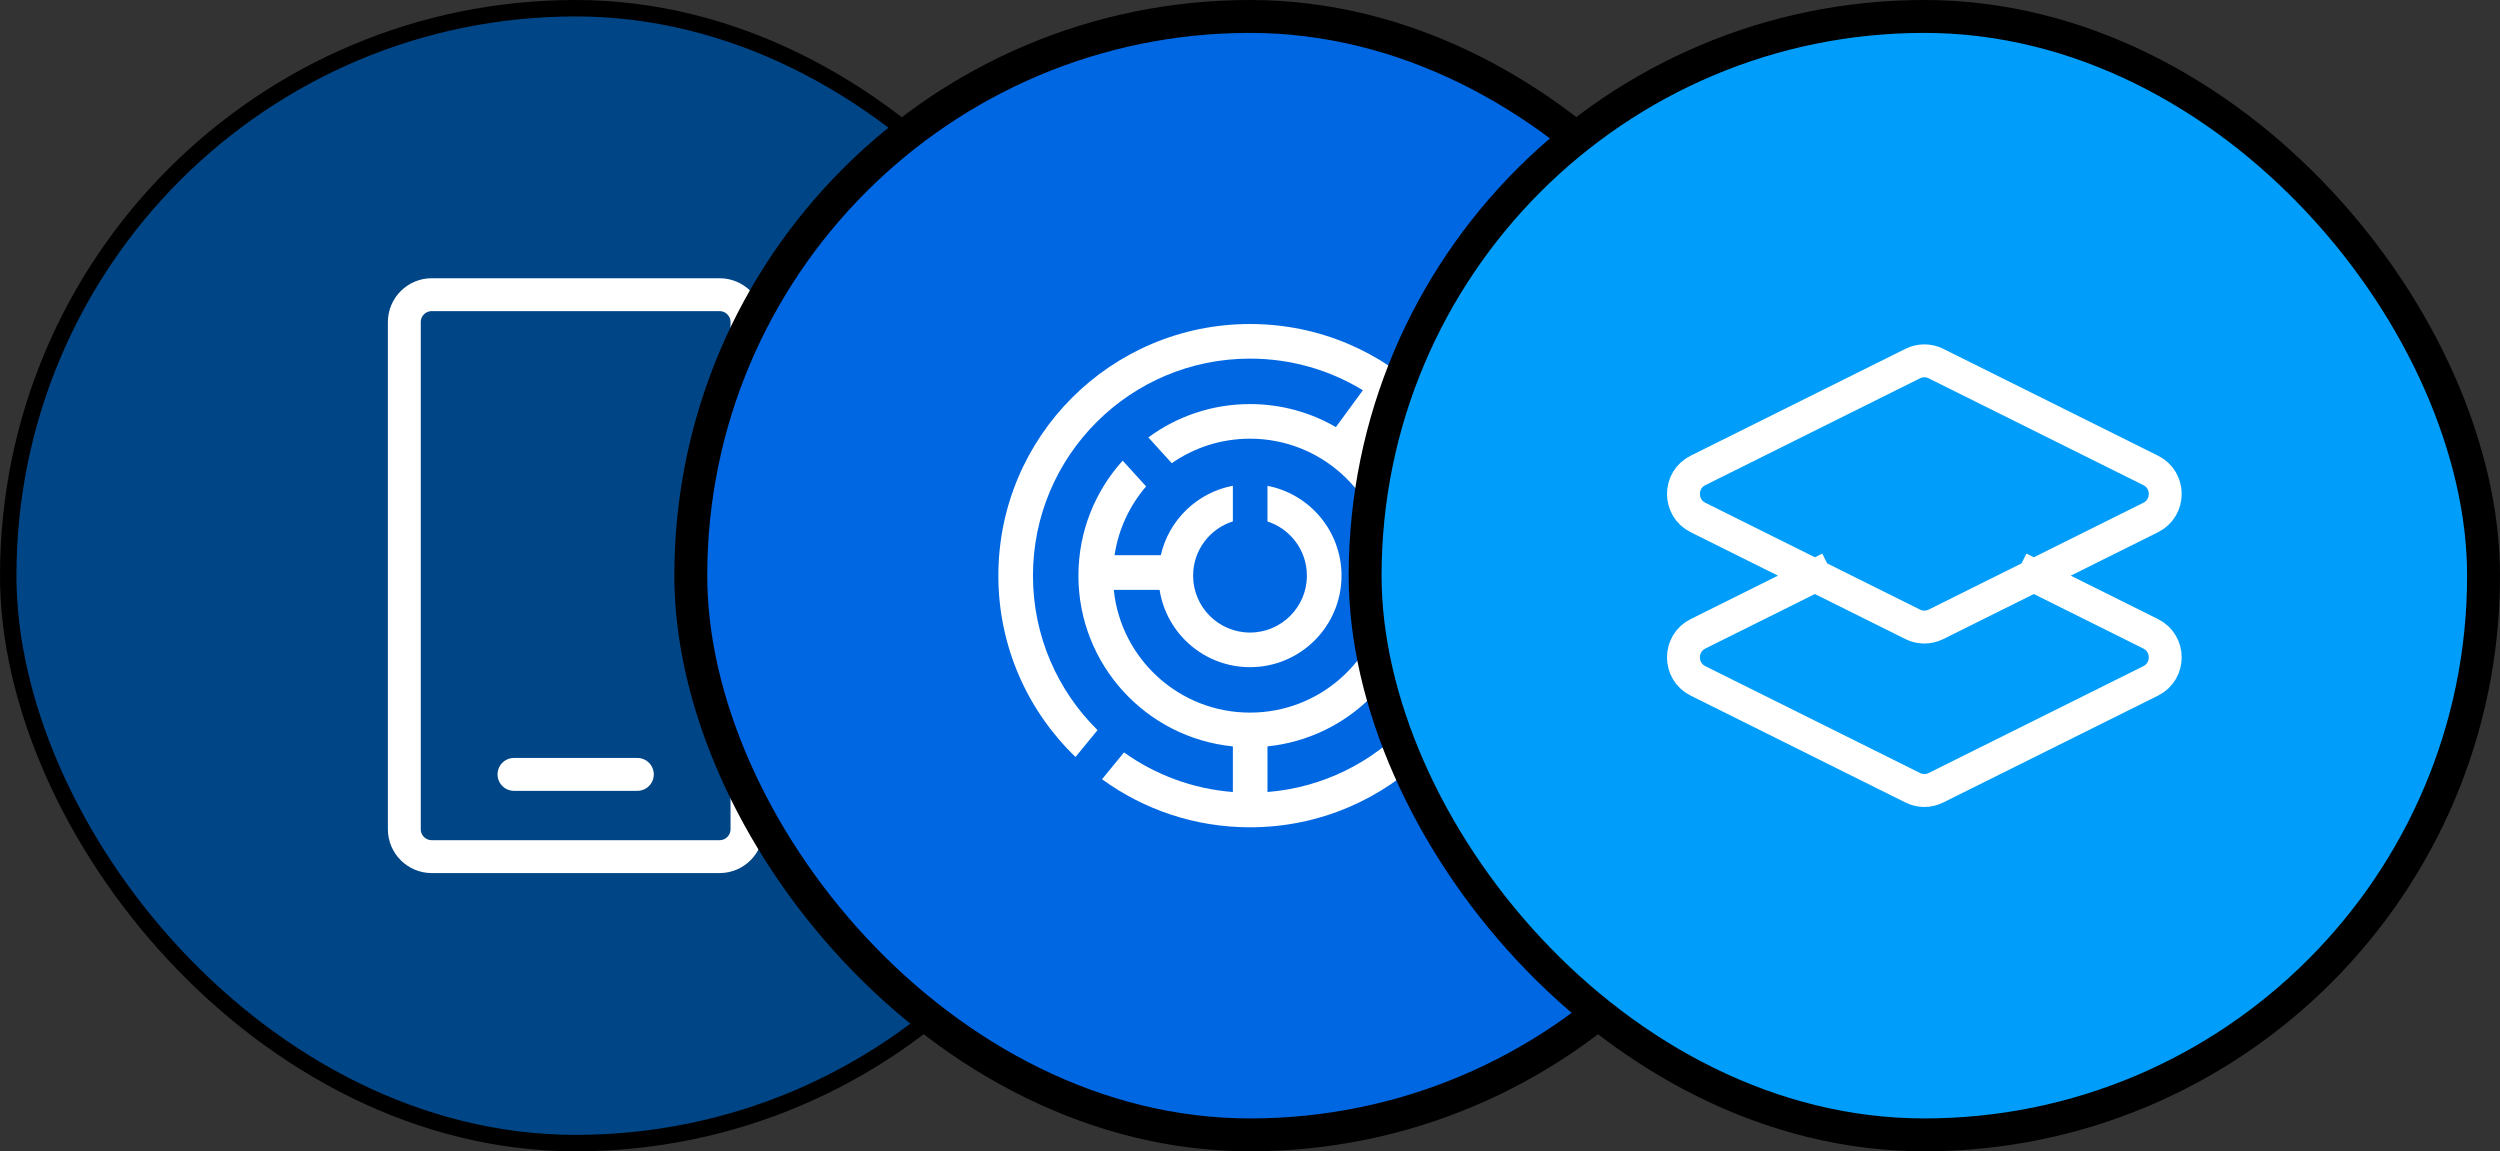 <svg width="152" height="70" viewBox="0 0 152 70" fill="none" xmlns="http://www.w3.org/2000/svg">
<rect x="0" y="0" width="152" height="70" fill="#333333" stroke="none"/>
<rect x="0.5" y="0.5" width="69" height="69" rx="34.5" fill="#004687"/>
<rect x="0.5" y="0.5" width="69" height="69" rx="34.5" stroke="black"/>
<path d="M31.25 47.083H38.75M26.25 52.083H43.75C44.67 52.083 45.417 51.337 45.417 50.417V19.583C45.417 18.663 44.67 17.917 43.75 17.917H26.25C25.33 17.917 24.583 18.663 24.583 19.583V50.417C24.583 51.337 25.33 52.083 26.25 52.083Z" stroke="white" stroke-width="2" stroke-linecap="round" stroke-linejoin="round"/>
<rect x="42" y="1" width="68" height="68" rx="34" fill="#0067E2"/>
<rect x="42" y="1" width="68" height="68" rx="34" stroke="black" stroke-width="2"/>
<path fill-rule="evenodd" clip-rule="evenodd" d="M62.804 35C62.804 38.675 64.306 41.998 66.73 44.391L65.392 46.025C62.5 43.242 60.7 39.331 60.7 35C60.7 26.55 67.55 19.7 76 19.7C84.45 19.7 91.3 26.55 91.3 35C91.3 43.45 84.45 50.3 76 50.3C72.638 50.3 69.529 49.216 67.004 47.377L68.34 45.746C70.234 47.099 72.502 47.963 74.958 48.155V45.38C69.686 44.857 65.568 40.41 65.568 35C65.568 32.309 66.587 29.857 68.259 28.007L69.683 29.574C68.685 30.735 68.001 32.173 67.765 33.758H70.576C71.064 31.616 72.788 29.945 74.958 29.534V31.701C73.556 32.143 72.541 33.453 72.541 35C72.541 36.91 74.09 38.459 76 38.459C77.91 38.459 79.459 36.91 79.459 35C79.459 33.46 78.453 32.155 77.062 31.707V29.538C79.627 30.033 81.564 32.29 81.564 35C81.564 38.073 79.073 40.564 76 40.564C73.221 40.564 70.917 38.525 70.503 35.862H67.717C68.148 40.056 71.692 43.327 76 43.327C80.199 43.327 83.672 40.219 84.245 36.178H86.366C85.82 41.037 81.936 44.886 77.062 45.379V48.154C83.853 47.613 89.196 41.93 89.196 35C89.196 30.982 87.4 27.383 84.567 24.963L82.927 27.2C84.861 28.918 86.151 31.345 86.391 34.074H84.276C83.816 29.91 80.286 26.672 76 26.672C74.232 26.672 72.592 27.224 71.244 28.163L69.82 26.595C71.55 25.321 73.687 24.568 76 24.568C77.902 24.568 79.686 25.077 81.222 25.967L82.863 23.727C80.864 22.507 78.514 21.804 76 21.804C68.712 21.804 62.804 27.712 62.804 35Z" fill="white"/>
<rect x="83" y="1" width="68" height="68" rx="34" fill="#009EFA"/>
<rect x="83" y="1" width="68" height="68" rx="34" stroke="black" stroke-width="2"/>
<path d="M110.345 35L103.237 38.537C102.06 39.122 102.06 40.813 103.237 41.398L116.298 47.897C116.741 48.118 117.26 48.118 117.702 47.897L130.763 41.398C131.94 40.813 131.94 39.122 130.763 38.537L123.656 35M110.345 35L103.237 31.463C102.06 30.878 102.06 29.187 103.237 28.602L116.298 22.103C116.741 21.883 117.26 21.883 117.702 22.103L130.763 28.602C131.94 29.187 131.94 30.878 130.763 31.463L123.656 35M110.345 35L116.298 37.962C116.741 38.182 117.26 38.182 117.702 37.962L123.656 35" stroke="white" stroke-width="2" stroke-linecap="square" stroke-linejoin="round"/>
</svg>
